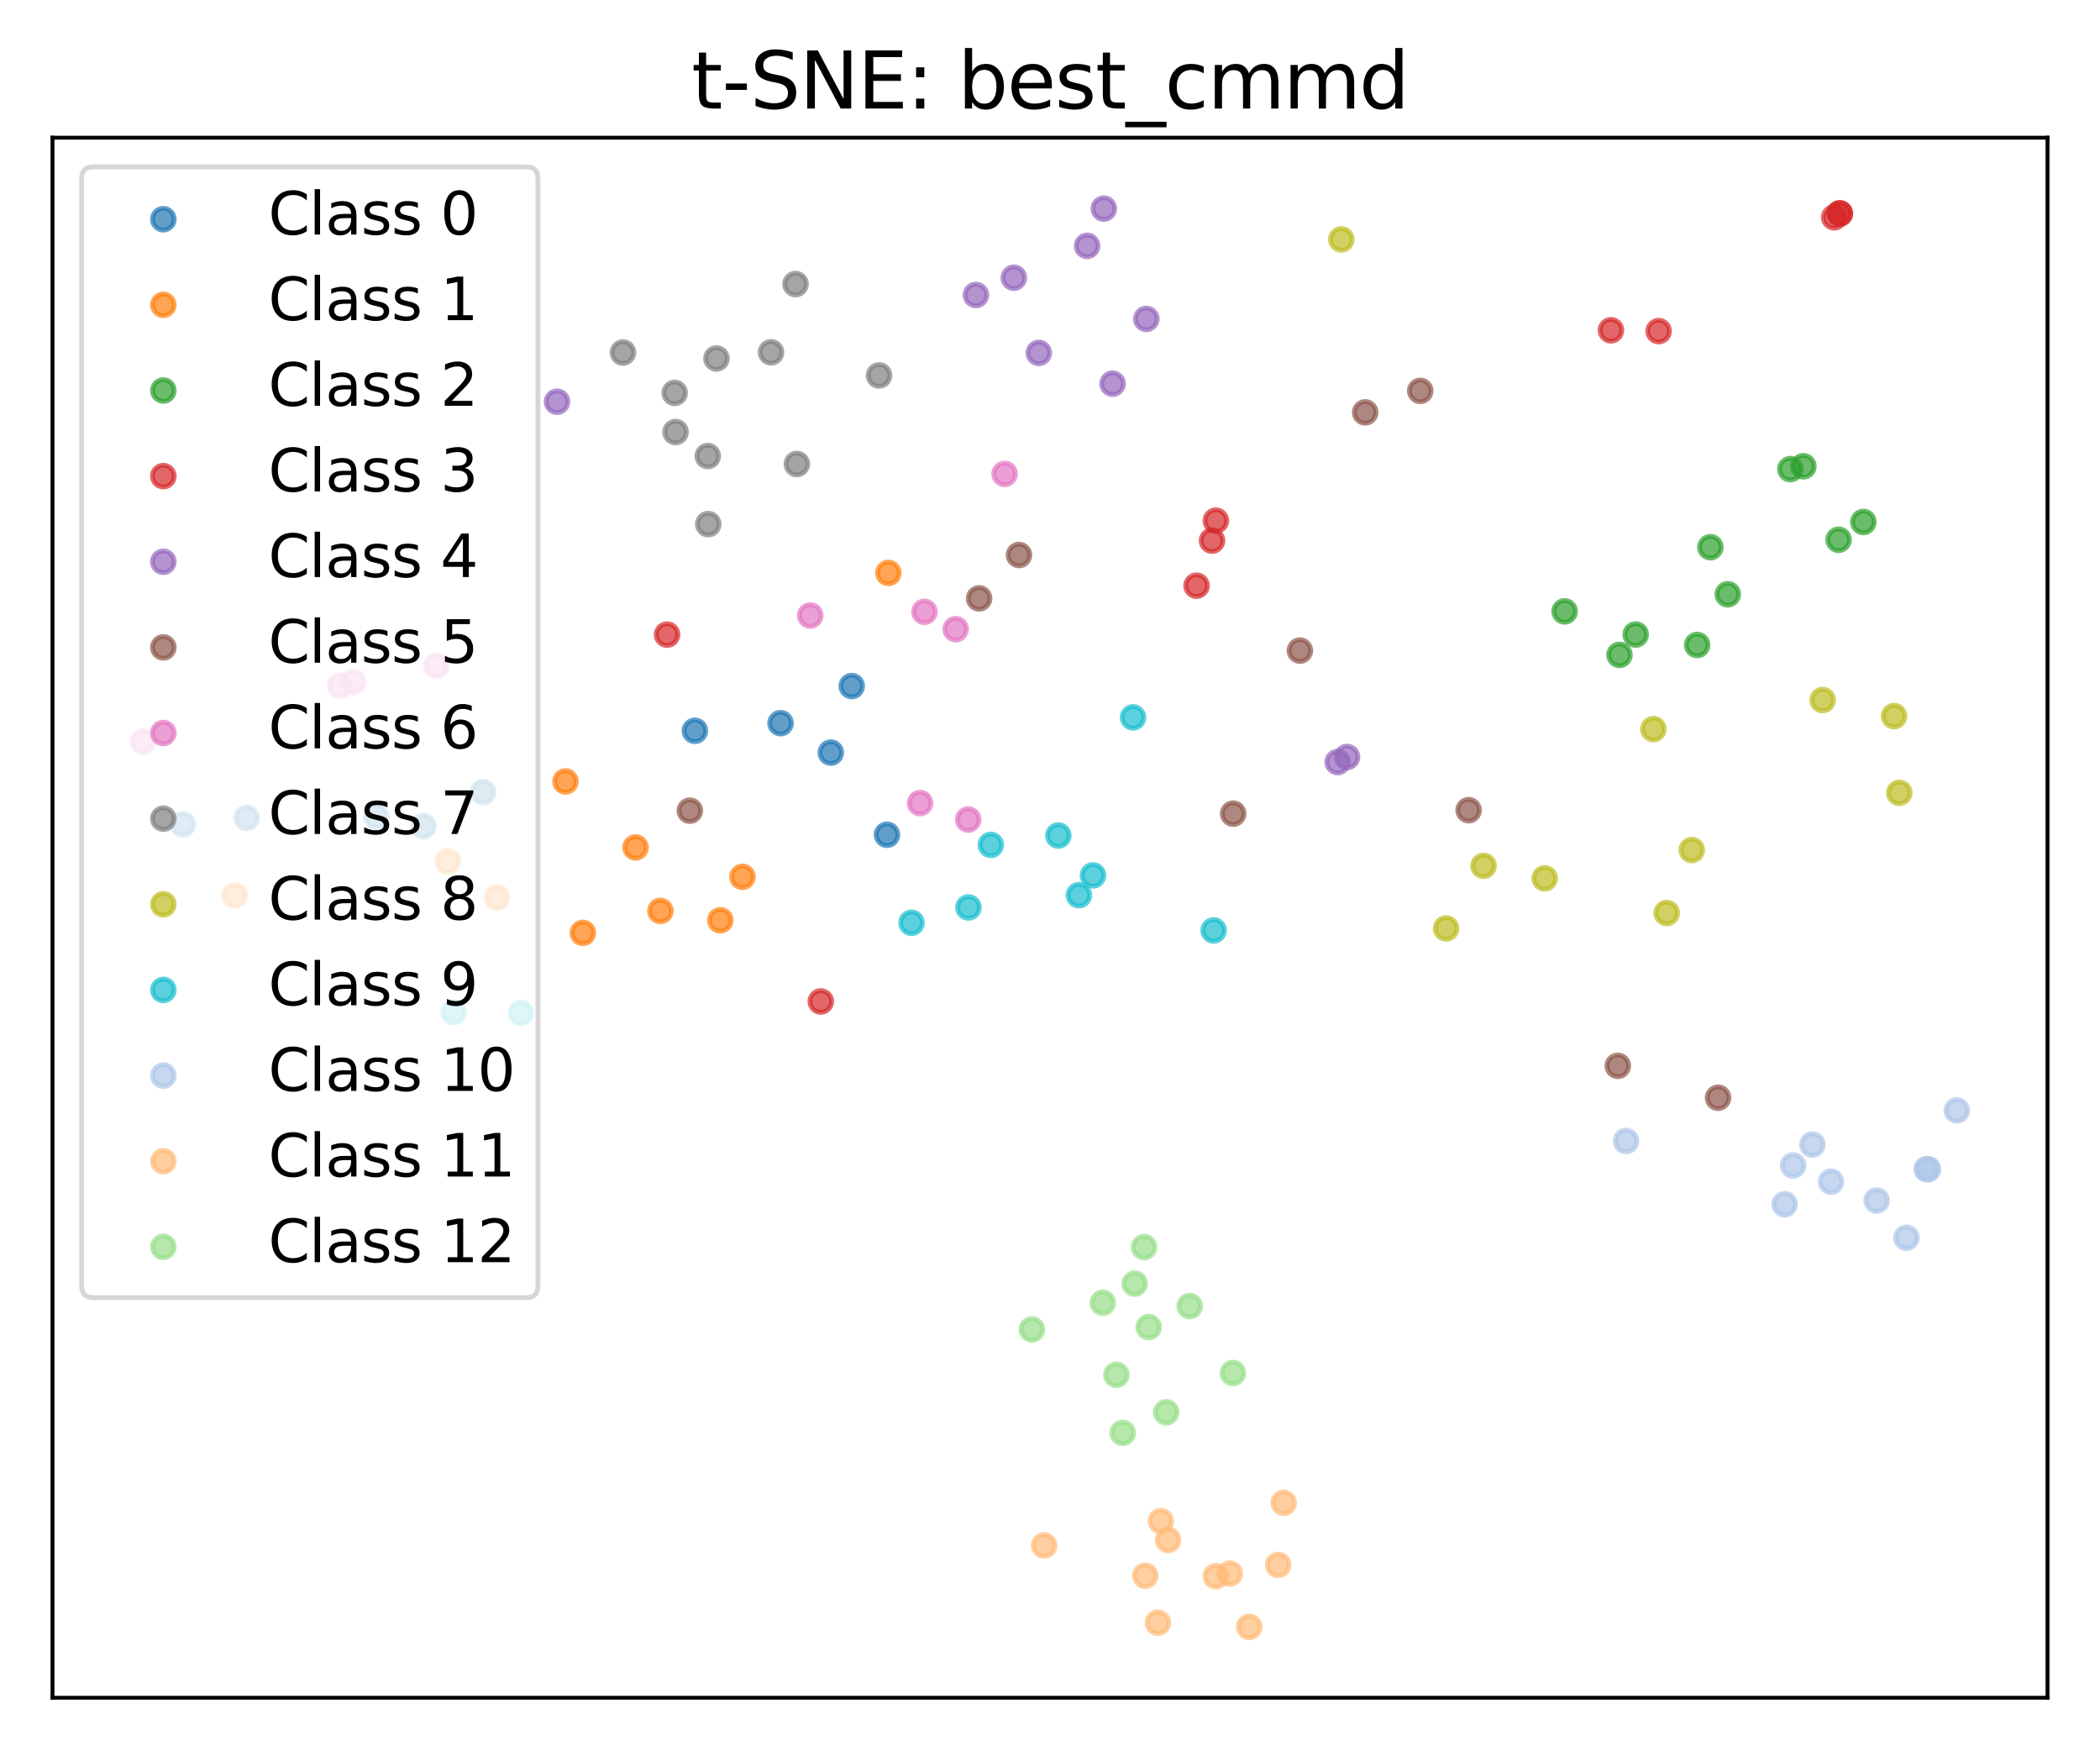 <?xml version="1.0" encoding="utf-8" standalone="no"?>
<!DOCTYPE svg PUBLIC "-//W3C//DTD SVG 1.1//EN"
  "http://www.w3.org/Graphics/SVG/1.1/DTD/svg11.dtd">
<svg xmlns:xlink="http://www.w3.org/1999/xlink" width="432pt" height="360pt" viewBox="0 0 432 360" xmlns="http://www.w3.org/2000/svg" version="1.1">
 <defs>
  <style type="text/css">*{stroke-linejoin: round; stroke-linecap: butt}</style>
 </defs>
 <g id="figure_1">
  <g id="patch_1">
   <path d="M 0 360 
L 432 360 
L 432 0 
L 0 0 
z
" style="fill: #ffffff"/>
  </g>
  <g id="axes_1">
   <g id="patch_2">
    <path d="M 10.8 349.2 
L 421.2 349.2 
L 421.2 28.32 
L 10.8 28.32 
z
" style="fill: #ffffff"/>
   </g>
   <g id="PathCollection_1">
    <defs>
     <path id="mec5a0edbc5" d="M 0 2.236 
C 0.593 2.236 1.162 2 1.581 1.581 
C 2 1.162 2.236 0.593 2.236 0 
C 2.236 -0.593 2 -1.162 1.581 -1.581 
C 1.162 -2 0.593 -2.236 0 -2.236 
C -0.593 -2.236 -1.162 -2 -1.581 -1.581 
C -2 -1.162 -2.236 -0.593 -2.236 0 
C -2.236 0.593 -2 1.162 -1.581 1.581 
C -1.162 2 -0.593 2.236 0 2.236 
z
" style="stroke: #1f77b4; stroke-opacity: 0.7"/>
    </defs>
    <g clip-path="url(#p76928fdc5e)">
     <use xlink:href="#mec5a0edbc5" x="37.625" y="169.538" style="fill: #1f77b4; fill-opacity: 0.7; stroke: #1f77b4; stroke-opacity: 0.7"/>
     <use xlink:href="#mec5a0edbc5" x="77.393" y="167.944" style="fill: #1f77b4; fill-opacity: 0.7; stroke: #1f77b4; stroke-opacity: 0.7"/>
     <use xlink:href="#mec5a0edbc5" x="99.371" y="162.931" style="fill: #1f77b4; fill-opacity: 0.7; stroke: #1f77b4; stroke-opacity: 0.7"/>
     <use xlink:href="#mec5a0edbc5" x="175.213" y="141.113" style="fill: #1f77b4; fill-opacity: 0.7; stroke: #1f77b4; stroke-opacity: 0.7"/>
     <use xlink:href="#mec5a0edbc5" x="87.092" y="169.917" style="fill: #1f77b4; fill-opacity: 0.7; stroke: #1f77b4; stroke-opacity: 0.7"/>
     <use xlink:href="#mec5a0edbc5" x="50.746" y="168.225" style="fill: #1f77b4; fill-opacity: 0.7; stroke: #1f77b4; stroke-opacity: 0.7"/>
     <use xlink:href="#mec5a0edbc5" x="142.947" y="150.31" style="fill: #1f77b4; fill-opacity: 0.7; stroke: #1f77b4; stroke-opacity: 0.7"/>
     <use xlink:href="#mec5a0edbc5" x="182.466" y="171.692" style="fill: #1f77b4; fill-opacity: 0.7; stroke: #1f77b4; stroke-opacity: 0.7"/>
     <use xlink:href="#mec5a0edbc5" x="170.903" y="154.797" style="fill: #1f77b4; fill-opacity: 0.7; stroke: #1f77b4; stroke-opacity: 0.7"/>
     <use xlink:href="#mec5a0edbc5" x="160.571" y="148.742" style="fill: #1f77b4; fill-opacity: 0.7; stroke: #1f77b4; stroke-opacity: 0.7"/>
    </g>
   </g>
   <g id="PathCollection_2">
    <defs>
     <path id="m84eee27501" d="M 0 2.236 
C 0.593 2.236 1.162 2 1.581 1.581 
C 2 1.162 2.236 0.593 2.236 0 
C 2.236 -0.593 2 -1.162 1.581 -1.581 
C 1.162 -2 0.593 -2.236 0 -2.236 
C -0.593 -2.236 -1.162 -2 -1.581 -1.581 
C -2 -1.162 -2.236 -0.593 -2.236 0 
C -2.236 0.593 -2 1.162 -1.581 1.581 
C -1.162 2 -0.593 2.236 0 2.236 
z
" style="stroke: #ff7f0e; stroke-opacity: 0.7"/>
    </defs>
    <g clip-path="url(#p76928fdc5e)">
     <use xlink:href="#m84eee27501" x="119.901" y="191.874" style="fill: #ff7f0e; fill-opacity: 0.7; stroke: #ff7f0e; stroke-opacity: 0.7"/>
     <use xlink:href="#m84eee27501" x="102.25" y="184.597" style="fill: #ff7f0e; fill-opacity: 0.7; stroke: #ff7f0e; stroke-opacity: 0.7"/>
     <use xlink:href="#m84eee27501" x="182.755" y="117.84" style="fill: #ff7f0e; fill-opacity: 0.7; stroke: #ff7f0e; stroke-opacity: 0.7"/>
     <use xlink:href="#m84eee27501" x="116.326" y="160.729" style="fill: #ff7f0e; fill-opacity: 0.7; stroke: #ff7f0e; stroke-opacity: 0.7"/>
     <use xlink:href="#m84eee27501" x="48.283" y="184.179" style="fill: #ff7f0e; fill-opacity: 0.7; stroke: #ff7f0e; stroke-opacity: 0.7"/>
     <use xlink:href="#m84eee27501" x="92.113" y="177.15" style="fill: #ff7f0e; fill-opacity: 0.7; stroke: #ff7f0e; stroke-opacity: 0.7"/>
     <use xlink:href="#m84eee27501" x="130.743" y="174.303" style="fill: #ff7f0e; fill-opacity: 0.7; stroke: #ff7f0e; stroke-opacity: 0.7"/>
     <use xlink:href="#m84eee27501" x="148.18" y="189.284" style="fill: #ff7f0e; fill-opacity: 0.7; stroke: #ff7f0e; stroke-opacity: 0.7"/>
     <use xlink:href="#m84eee27501" x="135.856" y="187.357" style="fill: #ff7f0e; fill-opacity: 0.7; stroke: #ff7f0e; stroke-opacity: 0.7"/>
     <use xlink:href="#m84eee27501" x="152.735" y="180.347" style="fill: #ff7f0e; fill-opacity: 0.7; stroke: #ff7f0e; stroke-opacity: 0.7"/>
    </g>
   </g>
   <g id="PathCollection_3">
    <defs>
     <path id="mcce6121c15" d="M 0 2.236 
C 0.593 2.236 1.162 2 1.581 1.581 
C 2 1.162 2.236 0.593 2.236 0 
C 2.236 -0.593 2 -1.162 1.581 -1.581 
C 1.162 -2 0.593 -2.236 0 -2.236 
C -0.593 -2.236 -1.162 -2 -1.581 -1.581 
C -2 -1.162 -2.236 -0.593 -2.236 0 
C -2.236 0.593 -2 1.162 -1.581 1.581 
C -1.162 2 -0.593 2.236 0 2.236 
z
" style="stroke: #2ca02c; stroke-opacity: 0.7"/>
    </defs>
    <g clip-path="url(#p76928fdc5e)">
     <use xlink:href="#mcce6121c15" x="368.301" y="96.494" style="fill: #2ca02c; fill-opacity: 0.7; stroke: #2ca02c; stroke-opacity: 0.7"/>
     <use xlink:href="#mcce6121c15" x="336.485" y="130.509" style="fill: #2ca02c; fill-opacity: 0.7; stroke: #2ca02c; stroke-opacity: 0.7"/>
     <use xlink:href="#mcce6121c15" x="333.147" y="134.697" style="fill: #2ca02c; fill-opacity: 0.7; stroke: #2ca02c; stroke-opacity: 0.7"/>
     <use xlink:href="#mcce6121c15" x="383.318" y="107.358" style="fill: #2ca02c; fill-opacity: 0.7; stroke: #2ca02c; stroke-opacity: 0.7"/>
     <use xlink:href="#mcce6121c15" x="355.428" y="122.231" style="fill: #2ca02c; fill-opacity: 0.7; stroke: #2ca02c; stroke-opacity: 0.7"/>
     <use xlink:href="#mcce6121c15" x="321.871" y="125.748" style="fill: #2ca02c; fill-opacity: 0.7; stroke: #2ca02c; stroke-opacity: 0.7"/>
     <use xlink:href="#mcce6121c15" x="378.225" y="111.019" style="fill: #2ca02c; fill-opacity: 0.7; stroke: #2ca02c; stroke-opacity: 0.7"/>
     <use xlink:href="#mcce6121c15" x="370.982" y="95.904" style="fill: #2ca02c; fill-opacity: 0.7; stroke: #2ca02c; stroke-opacity: 0.7"/>
     <use xlink:href="#mcce6121c15" x="349.128" y="132.663" style="fill: #2ca02c; fill-opacity: 0.7; stroke: #2ca02c; stroke-opacity: 0.7"/>
     <use xlink:href="#mcce6121c15" x="351.849" y="112.552" style="fill: #2ca02c; fill-opacity: 0.7; stroke: #2ca02c; stroke-opacity: 0.7"/>
    </g>
   </g>
   <g id="PathCollection_4">
    <defs>
     <path id="mc6addd0dd1" d="M 0 2.236 
C 0.593 2.236 1.162 2 1.581 1.581 
C 2 1.162 2.236 0.593 2.236 0 
C 2.236 -0.593 2 -1.162 1.581 -1.581 
C 1.162 -2 0.593 -2.236 0 -2.236 
C -0.593 -2.236 -1.162 -2 -1.581 -1.581 
C -2 -1.162 -2.236 -0.593 -2.236 0 
C -2.236 0.593 -2 1.162 -1.581 1.581 
C -1.162 2 -0.593 2.236 0 2.236 
z
" style="stroke: #d62728; stroke-opacity: 0.7"/>
    </defs>
    <g clip-path="url(#p76928fdc5e)">
     <use xlink:href="#mc6addd0dd1" x="378.51" y="43.94" style="fill: #d62728; fill-opacity: 0.7; stroke: #d62728; stroke-opacity: 0.7"/>
     <use xlink:href="#mc6addd0dd1" x="378.444" y="43.841" style="fill: #d62728; fill-opacity: 0.7; stroke: #d62728; stroke-opacity: 0.7"/>
     <use xlink:href="#mc6addd0dd1" x="341.203" y="68.103" style="fill: #d62728; fill-opacity: 0.7; stroke: #d62728; stroke-opacity: 0.7"/>
     <use xlink:href="#mc6addd0dd1" x="168.843" y="205.984" style="fill: #d62728; fill-opacity: 0.7; stroke: #d62728; stroke-opacity: 0.7"/>
     <use xlink:href="#mc6addd0dd1" x="331.396" y="67.935" style="fill: #d62728; fill-opacity: 0.7; stroke: #d62728; stroke-opacity: 0.7"/>
     <use xlink:href="#mc6addd0dd1" x="377.32" y="44.703" style="fill: #d62728; fill-opacity: 0.7; stroke: #d62728; stroke-opacity: 0.7"/>
     <use xlink:href="#mc6addd0dd1" x="137.226" y="130.531" style="fill: #d62728; fill-opacity: 0.7; stroke: #d62728; stroke-opacity: 0.7"/>
     <use xlink:href="#mc6addd0dd1" x="246.148" y="120.463" style="fill: #d62728; fill-opacity: 0.7; stroke: #d62728; stroke-opacity: 0.7"/>
     <use xlink:href="#mc6addd0dd1" x="249.333" y="111.198" style="fill: #d62728; fill-opacity: 0.7; stroke: #d62728; stroke-opacity: 0.7"/>
     <use xlink:href="#mc6addd0dd1" x="250.12" y="107.09" style="fill: #d62728; fill-opacity: 0.7; stroke: #d62728; stroke-opacity: 0.7"/>
    </g>
   </g>
   <g id="PathCollection_5">
    <defs>
     <path id="me2604d912e" d="M 0 2.236 
C 0.593 2.236 1.162 2 1.581 1.581 
C 2 1.162 2.236 0.593 2.236 0 
C 2.236 -0.593 2 -1.162 1.581 -1.581 
C 1.162 -2 0.593 -2.236 0 -2.236 
C -0.593 -2.236 -1.162 -2 -1.581 -1.581 
C -2 -1.162 -2.236 -0.593 -2.236 0 
C -2.236 0.593 -2 1.162 -1.581 1.581 
C -1.162 2 -0.593 2.236 0 2.236 
z
" style="stroke: #9467bd; stroke-opacity: 0.7"/>
    </defs>
    <g clip-path="url(#p76928fdc5e)">
     <use xlink:href="#me2604d912e" x="227.074" y="42.905" style="fill: #9467bd; fill-opacity: 0.7; stroke: #9467bd; stroke-opacity: 0.7"/>
     <use xlink:href="#me2604d912e" x="235.813" y="65.586" style="fill: #9467bd; fill-opacity: 0.7; stroke: #9467bd; stroke-opacity: 0.7"/>
     <use xlink:href="#me2604d912e" x="200.76" y="60.672" style="fill: #9467bd; fill-opacity: 0.7; stroke: #9467bd; stroke-opacity: 0.7"/>
     <use xlink:href="#me2604d912e" x="114.587" y="82.628" style="fill: #9467bd; fill-opacity: 0.7; stroke: #9467bd; stroke-opacity: 0.7"/>
     <use xlink:href="#me2604d912e" x="223.631" y="50.573" style="fill: #9467bd; fill-opacity: 0.7; stroke: #9467bd; stroke-opacity: 0.7"/>
     <use xlink:href="#me2604d912e" x="208.564" y="57.125" style="fill: #9467bd; fill-opacity: 0.7; stroke: #9467bd; stroke-opacity: 0.7"/>
     <use xlink:href="#me2604d912e" x="277.103" y="155.701" style="fill: #9467bd; fill-opacity: 0.7; stroke: #9467bd; stroke-opacity: 0.7"/>
     <use xlink:href="#me2604d912e" x="275.182" y="156.746" style="fill: #9467bd; fill-opacity: 0.7; stroke: #9467bd; stroke-opacity: 0.7"/>
     <use xlink:href="#me2604d912e" x="228.876" y="78.913" style="fill: #9467bd; fill-opacity: 0.7; stroke: #9467bd; stroke-opacity: 0.7"/>
     <use xlink:href="#me2604d912e" x="213.699" y="72.588" style="fill: #9467bd; fill-opacity: 0.7; stroke: #9467bd; stroke-opacity: 0.7"/>
    </g>
   </g>
   <g id="PathCollection_6">
    <defs>
     <path id="m9ddc764e18" d="M 0 2.236 
C 0.593 2.236 1.162 2 1.581 1.581 
C 2 1.162 2.236 0.593 2.236 0 
C 2.236 -0.593 2 -1.162 1.581 -1.581 
C 1.162 -2 0.593 -2.236 0 -2.236 
C -0.593 -2.236 -1.162 -2 -1.581 -1.581 
C -2 -1.162 -2.236 -0.593 -2.236 0 
C -2.236 0.593 -2 1.162 -1.581 1.581 
C -1.162 2 -0.593 2.236 0 2.236 
z
" style="stroke: #8c564b; stroke-opacity: 0.7"/>
    </defs>
    <g clip-path="url(#p76928fdc5e)">
     <use xlink:href="#m9ddc764e18" x="141.908" y="166.743" style="fill: #8c564b; fill-opacity: 0.7; stroke: #8c564b; stroke-opacity: 0.7"/>
     <use xlink:href="#m9ddc764e18" x="292.163" y="80.396" style="fill: #8c564b; fill-opacity: 0.7; stroke: #8c564b; stroke-opacity: 0.7"/>
     <use xlink:href="#m9ddc764e18" x="280.842" y="84.819" style="fill: #8c564b; fill-opacity: 0.7; stroke: #8c564b; stroke-opacity: 0.7"/>
     <use xlink:href="#m9ddc764e18" x="201.417" y="123.079" style="fill: #8c564b; fill-opacity: 0.7; stroke: #8c564b; stroke-opacity: 0.7"/>
     <use xlink:href="#m9ddc764e18" x="302.115" y="166.642" style="fill: #8c564b; fill-opacity: 0.7; stroke: #8c564b; stroke-opacity: 0.7"/>
     <use xlink:href="#m9ddc764e18" x="209.616" y="114.153" style="fill: #8c564b; fill-opacity: 0.7; stroke: #8c564b; stroke-opacity: 0.7"/>
     <use xlink:href="#m9ddc764e18" x="332.802" y="219.226" style="fill: #8c564b; fill-opacity: 0.7; stroke: #8c564b; stroke-opacity: 0.7"/>
     <use xlink:href="#m9ddc764e18" x="353.429" y="225.785" style="fill: #8c564b; fill-opacity: 0.7; stroke: #8c564b; stroke-opacity: 0.7"/>
     <use xlink:href="#m9ddc764e18" x="253.682" y="167.355" style="fill: #8c564b; fill-opacity: 0.7; stroke: #8c564b; stroke-opacity: 0.7"/>
     <use xlink:href="#m9ddc764e18" x="267.411" y="133.818" style="fill: #8c564b; fill-opacity: 0.7; stroke: #8c564b; stroke-opacity: 0.7"/>
    </g>
   </g>
   <g id="PathCollection_7">
    <defs>
     <path id="m8871208d31" d="M 0 2.236 
C 0.593 2.236 1.162 2 1.581 1.581 
C 2 1.162 2.236 0.593 2.236 0 
C 2.236 -0.593 2 -1.162 1.581 -1.581 
C 1.162 -2 0.593 -2.236 0 -2.236 
C -0.593 -2.236 -1.162 -2 -1.581 -1.581 
C -2 -1.162 -2.236 -0.593 -2.236 0 
C -2.236 0.593 -2 1.162 -1.581 1.581 
C -1.162 2 -0.593 2.236 0 2.236 
z
" style="stroke: #e377c2; stroke-opacity: 0.7"/>
    </defs>
    <g clip-path="url(#p76928fdc5e)">
     <use xlink:href="#m8871208d31" x="69.931" y="141.055" style="fill: #e377c2; fill-opacity: 0.7; stroke: #e377c2; stroke-opacity: 0.7"/>
     <use xlink:href="#m8871208d31" x="29.455" y="152.538" style="fill: #e377c2; fill-opacity: 0.7; stroke: #e377c2; stroke-opacity: 0.7"/>
     <use xlink:href="#m8871208d31" x="89.737" y="136.944" style="fill: #e377c2; fill-opacity: 0.7; stroke: #e377c2; stroke-opacity: 0.7"/>
     <use xlink:href="#m8871208d31" x="190.174" y="125.839" style="fill: #e377c2; fill-opacity: 0.7; stroke: #e377c2; stroke-opacity: 0.7"/>
     <use xlink:href="#m8871208d31" x="166.676" y="126.603" style="fill: #e377c2; fill-opacity: 0.7; stroke: #e377c2; stroke-opacity: 0.7"/>
     <use xlink:href="#m8871208d31" x="72.715" y="140.278" style="fill: #e377c2; fill-opacity: 0.7; stroke: #e377c2; stroke-opacity: 0.7"/>
     <use xlink:href="#m8871208d31" x="196.591" y="129.418" style="fill: #e377c2; fill-opacity: 0.7; stroke: #e377c2; stroke-opacity: 0.7"/>
     <use xlink:href="#m8871208d31" x="206.668" y="97.471" style="fill: #e377c2; fill-opacity: 0.7; stroke: #e377c2; stroke-opacity: 0.7"/>
     <use xlink:href="#m8871208d31" x="189.27" y="165.172" style="fill: #e377c2; fill-opacity: 0.7; stroke: #e377c2; stroke-opacity: 0.7"/>
     <use xlink:href="#m8871208d31" x="199.171" y="168.564" style="fill: #e377c2; fill-opacity: 0.7; stroke: #e377c2; stroke-opacity: 0.7"/>
    </g>
   </g>
   <g id="PathCollection_8">
    <defs>
     <path id="m662750d239" d="M 0 2.236 
C 0.593 2.236 1.162 2 1.581 1.581 
C 2 1.162 2.236 0.593 2.236 0 
C 2.236 -0.593 2 -1.162 1.581 -1.581 
C 1.162 -2 0.593 -2.236 0 -2.236 
C -0.593 -2.236 -1.162 -2 -1.581 -1.581 
C -2 -1.162 -2.236 -0.593 -2.236 0 
C -2.236 0.593 -2 1.162 -1.581 1.581 
C -1.162 2 -0.593 2.236 0 2.236 
z
" style="stroke: #7f7f7f; stroke-opacity: 0.7"/>
    </defs>
    <g clip-path="url(#p76928fdc5e)">
     <use xlink:href="#m662750d239" x="145.696" y="107.804" style="fill: #7f7f7f; fill-opacity: 0.7; stroke: #7f7f7f; stroke-opacity: 0.7"/>
     <use xlink:href="#m662750d239" x="145.598" y="93.804" style="fill: #7f7f7f; fill-opacity: 0.7; stroke: #7f7f7f; stroke-opacity: 0.7"/>
     <use xlink:href="#m662750d239" x="180.836" y="77.223" style="fill: #7f7f7f; fill-opacity: 0.7; stroke: #7f7f7f; stroke-opacity: 0.7"/>
     <use xlink:href="#m662750d239" x="163.925" y="95.437" style="fill: #7f7f7f; fill-opacity: 0.7; stroke: #7f7f7f; stroke-opacity: 0.7"/>
     <use xlink:href="#m662750d239" x="138.975" y="88.861" style="fill: #7f7f7f; fill-opacity: 0.7; stroke: #7f7f7f; stroke-opacity: 0.7"/>
     <use xlink:href="#m662750d239" x="147.387" y="73.734" style="fill: #7f7f7f; fill-opacity: 0.7; stroke: #7f7f7f; stroke-opacity: 0.7"/>
     <use xlink:href="#m662750d239" x="158.607" y="72.466" style="fill: #7f7f7f; fill-opacity: 0.7; stroke: #7f7f7f; stroke-opacity: 0.7"/>
     <use xlink:href="#m662750d239" x="138.788" y="80.809" style="fill: #7f7f7f; fill-opacity: 0.7; stroke: #7f7f7f; stroke-opacity: 0.7"/>
     <use xlink:href="#m662750d239" x="163.652" y="58.428" style="fill: #7f7f7f; fill-opacity: 0.7; stroke: #7f7f7f; stroke-opacity: 0.7"/>
     <use xlink:href="#m662750d239" x="128.15" y="72.507" style="fill: #7f7f7f; fill-opacity: 0.7; stroke: #7f7f7f; stroke-opacity: 0.7"/>
    </g>
   </g>
   <g id="PathCollection_9">
    <defs>
     <path id="m9e178998c9" d="M 0 2.236 
C 0.593 2.236 1.162 2 1.581 1.581 
C 2 1.162 2.236 0.593 2.236 0 
C 2.236 -0.593 2 -1.162 1.581 -1.581 
C 1.162 -2 0.593 -2.236 0 -2.236 
C -0.593 -2.236 -1.162 -2 -1.581 -1.581 
C -2 -1.162 -2.236 -0.593 -2.236 0 
C -2.236 0.593 -2 1.162 -1.581 1.581 
C -1.162 2 -0.593 2.236 0 2.236 
z
" style="stroke: #bcbd22; stroke-opacity: 0.7"/>
    </defs>
    <g clip-path="url(#p76928fdc5e)">
     <use xlink:href="#m9e178998c9" x="374.948" y="143.984" style="fill: #bcbd22; fill-opacity: 0.7; stroke: #bcbd22; stroke-opacity: 0.7"/>
     <use xlink:href="#m9e178998c9" x="389.638" y="147.287" style="fill: #bcbd22; fill-opacity: 0.7; stroke: #bcbd22; stroke-opacity: 0.7"/>
     <use xlink:href="#m9e178998c9" x="275.929" y="49.246" style="fill: #bcbd22; fill-opacity: 0.7; stroke: #bcbd22; stroke-opacity: 0.7"/>
     <use xlink:href="#m9e178998c9" x="305.187" y="178.089" style="fill: #bcbd22; fill-opacity: 0.7; stroke: #bcbd22; stroke-opacity: 0.7"/>
     <use xlink:href="#m9e178998c9" x="348.017" y="174.842" style="fill: #bcbd22; fill-opacity: 0.7; stroke: #bcbd22; stroke-opacity: 0.7"/>
     <use xlink:href="#m9e178998c9" x="340.131" y="149.965" style="fill: #bcbd22; fill-opacity: 0.7; stroke: #bcbd22; stroke-opacity: 0.7"/>
     <use xlink:href="#m9e178998c9" x="317.771" y="180.661" style="fill: #bcbd22; fill-opacity: 0.7; stroke: #bcbd22; stroke-opacity: 0.7"/>
     <use xlink:href="#m9e178998c9" x="390.713" y="163.067" style="fill: #bcbd22; fill-opacity: 0.7; stroke: #bcbd22; stroke-opacity: 0.7"/>
     <use xlink:href="#m9e178998c9" x="342.853" y="187.786" style="fill: #bcbd22; fill-opacity: 0.7; stroke: #bcbd22; stroke-opacity: 0.7"/>
     <use xlink:href="#m9e178998c9" x="297.479" y="190.965" style="fill: #bcbd22; fill-opacity: 0.7; stroke: #bcbd22; stroke-opacity: 0.7"/>
    </g>
   </g>
   <g id="PathCollection_10">
    <defs>
     <path id="m1c1aff1b70" d="M 0 2.236 
C 0.593 2.236 1.162 2 1.581 1.581 
C 2 1.162 2.236 0.593 2.236 0 
C 2.236 -0.593 2 -1.162 1.581 -1.581 
C 1.162 -2 0.593 -2.236 0 -2.236 
C -0.593 -2.236 -1.162 -2 -1.581 -1.581 
C -2 -1.162 -2.236 -0.593 -2.236 0 
C -2.236 0.593 -2 1.162 -1.581 1.581 
C -1.162 2 -0.593 2.236 0 2.236 
z
" style="stroke: #17becf; stroke-opacity: 0.7"/>
    </defs>
    <g clip-path="url(#p76928fdc5e)">
     <use xlink:href="#m1c1aff1b70" x="93.336" y="208.162" style="fill: #17becf; fill-opacity: 0.7; stroke: #17becf; stroke-opacity: 0.7"/>
     <use xlink:href="#m1c1aff1b70" x="217.716" y="171.843" style="fill: #17becf; fill-opacity: 0.7; stroke: #17becf; stroke-opacity: 0.7"/>
     <use xlink:href="#m1c1aff1b70" x="249.664" y="191.367" style="fill: #17becf; fill-opacity: 0.7; stroke: #17becf; stroke-opacity: 0.7"/>
     <use xlink:href="#m1c1aff1b70" x="187.515" y="189.803" style="fill: #17becf; fill-opacity: 0.7; stroke: #17becf; stroke-opacity: 0.7"/>
     <use xlink:href="#m1c1aff1b70" x="224.844" y="180.054" style="fill: #17becf; fill-opacity: 0.7; stroke: #17becf; stroke-opacity: 0.7"/>
     <use xlink:href="#m1c1aff1b70" x="107.175" y="208.343" style="fill: #17becf; fill-opacity: 0.7; stroke: #17becf; stroke-opacity: 0.7"/>
     <use xlink:href="#m1c1aff1b70" x="221.946" y="184.12" style="fill: #17becf; fill-opacity: 0.7; stroke: #17becf; stroke-opacity: 0.7"/>
     <use xlink:href="#m1c1aff1b70" x="233.086" y="147.552" style="fill: #17becf; fill-opacity: 0.7; stroke: #17becf; stroke-opacity: 0.7"/>
     <use xlink:href="#m1c1aff1b70" x="203.827" y="173.779" style="fill: #17becf; fill-opacity: 0.7; stroke: #17becf; stroke-opacity: 0.7"/>
     <use xlink:href="#m1c1aff1b70" x="199.225" y="186.645" style="fill: #17becf; fill-opacity: 0.7; stroke: #17becf; stroke-opacity: 0.7"/>
    </g>
   </g>
   <g id="PathCollection_11">
    <defs>
     <path id="md4799a28a4" d="M 0 2.236 
C 0.593 2.236 1.162 2 1.581 1.581 
C 2 1.162 2.236 0.593 2.236 0 
C 2.236 -0.593 2 -1.162 1.581 -1.581 
C 1.162 -2 0.593 -2.236 0 -2.236 
C -0.593 -2.236 -1.162 -2 -1.581 -1.581 
C -2 -1.162 -2.236 -0.593 -2.236 0 
C -2.236 0.593 -2 1.162 -1.581 1.581 
C -1.162 2 -0.593 2.236 0 2.236 
z
" style="stroke: #aec7e8; stroke-opacity: 0.7"/>
    </defs>
    <g clip-path="url(#p76928fdc5e)">
     <use xlink:href="#md4799a28a4" x="334.494" y="234.687" style="fill: #aec7e8; fill-opacity: 0.7; stroke: #aec7e8; stroke-opacity: 0.7"/>
     <use xlink:href="#md4799a28a4" x="396.637" y="240.474" style="fill: #aec7e8; fill-opacity: 0.7; stroke: #aec7e8; stroke-opacity: 0.7"/>
     <use xlink:href="#md4799a28a4" x="386.053" y="246.933" style="fill: #aec7e8; fill-opacity: 0.7; stroke: #aec7e8; stroke-opacity: 0.7"/>
     <use xlink:href="#md4799a28a4" x="368.876" y="239.708" style="fill: #aec7e8; fill-opacity: 0.7; stroke: #aec7e8; stroke-opacity: 0.7"/>
     <use xlink:href="#md4799a28a4" x="392.175" y="254.575" style="fill: #aec7e8; fill-opacity: 0.7; stroke: #aec7e8; stroke-opacity: 0.7"/>
     <use xlink:href="#md4799a28a4" x="402.545" y="228.396" style="fill: #aec7e8; fill-opacity: 0.7; stroke: #aec7e8; stroke-opacity: 0.7"/>
     <use xlink:href="#md4799a28a4" x="372.842" y="235.409" style="fill: #aec7e8; fill-opacity: 0.7; stroke: #aec7e8; stroke-opacity: 0.7"/>
     <use xlink:href="#md4799a28a4" x="376.661" y="243.057" style="fill: #aec7e8; fill-opacity: 0.7; stroke: #aec7e8; stroke-opacity: 0.7"/>
     <use xlink:href="#md4799a28a4" x="367.122" y="247.699" style="fill: #aec7e8; fill-opacity: 0.7; stroke: #aec7e8; stroke-opacity: 0.7"/>
     <use xlink:href="#md4799a28a4" x="396.326" y="240.474" style="fill: #aec7e8; fill-opacity: 0.7; stroke: #aec7e8; stroke-opacity: 0.7"/>
    </g>
   </g>
   <g id="PathCollection_12">
    <defs>
     <path id="mef0e6d298f" d="M 0 2.236 
C 0.593 2.236 1.162 2 1.581 1.581 
C 2 1.162 2.236 0.593 2.236 0 
C 2.236 -0.593 2 -1.162 1.581 -1.581 
C 1.162 -2 0.593 -2.236 0 -2.236 
C -0.593 -2.236 -1.162 -2 -1.581 -1.581 
C -2 -1.162 -2.236 -0.593 -2.236 0 
C -2.236 0.593 -2 1.162 -1.581 1.581 
C -1.162 2 -0.593 2.236 0 2.236 
z
" style="stroke: #ffbb78; stroke-opacity: 0.7"/>
    </defs>
    <g clip-path="url(#p76928fdc5e)">
     <use xlink:href="#mef0e6d298f" x="262.939" y="321.879" style="fill: #ffbb78; fill-opacity: 0.7; stroke: #ffbb78; stroke-opacity: 0.7"/>
     <use xlink:href="#mef0e6d298f" x="256.988" y="334.615" style="fill: #ffbb78; fill-opacity: 0.7; stroke: #ffbb78; stroke-opacity: 0.7"/>
     <use xlink:href="#mef0e6d298f" x="214.789" y="317.879" style="fill: #ffbb78; fill-opacity: 0.7; stroke: #ffbb78; stroke-opacity: 0.7"/>
     <use xlink:href="#mef0e6d298f" x="238.797" y="312.85" style="fill: #ffbb78; fill-opacity: 0.7; stroke: #ffbb78; stroke-opacity: 0.7"/>
     <use xlink:href="#mef0e6d298f" x="235.583" y="324.097" style="fill: #ffbb78; fill-opacity: 0.7; stroke: #ffbb78; stroke-opacity: 0.7"/>
     <use xlink:href="#mef0e6d298f" x="238.198" y="333.756" style="fill: #ffbb78; fill-opacity: 0.7; stroke: #ffbb78; stroke-opacity: 0.7"/>
     <use xlink:href="#mef0e6d298f" x="250.111" y="324.207" style="fill: #ffbb78; fill-opacity: 0.7; stroke: #ffbb78; stroke-opacity: 0.7"/>
     <use xlink:href="#mef0e6d298f" x="240.292" y="316.734" style="fill: #ffbb78; fill-opacity: 0.7; stroke: #ffbb78; stroke-opacity: 0.7"/>
     <use xlink:href="#mef0e6d298f" x="264.074" y="309.107" style="fill: #ffbb78; fill-opacity: 0.7; stroke: #ffbb78; stroke-opacity: 0.7"/>
     <use xlink:href="#mef0e6d298f" x="252.999" y="323.659" style="fill: #ffbb78; fill-opacity: 0.7; stroke: #ffbb78; stroke-opacity: 0.7"/>
    </g>
   </g>
   <g id="PathCollection_13">
    <defs>
     <path id="m670005c3c2" d="M 0 2.236 
C 0.593 2.236 1.162 2 1.581 1.581 
C 2 1.162 2.236 0.593 2.236 0 
C 2.236 -0.593 2 -1.162 1.581 -1.581 
C 1.162 -2 0.593 -2.236 0 -2.236 
C -0.593 -2.236 -1.162 -2 -1.581 -1.581 
C -2 -1.162 -2.236 -0.593 -2.236 0 
C -2.236 0.593 -2 1.162 -1.581 1.581 
C -1.162 2 -0.593 2.236 0 2.236 
z
" style="stroke: #98df8a; stroke-opacity: 0.7"/>
    </defs>
    <g clip-path="url(#p76928fdc5e)">
     <use xlink:href="#m670005c3c2" x="235.354" y="256.508" style="fill: #98df8a; fill-opacity: 0.7; stroke: #98df8a; stroke-opacity: 0.7"/>
     <use xlink:href="#m670005c3c2" x="236.308" y="272.96" style="fill: #98df8a; fill-opacity: 0.7; stroke: #98df8a; stroke-opacity: 0.7"/>
     <use xlink:href="#m670005c3c2" x="233.426" y="264.023" style="fill: #98df8a; fill-opacity: 0.7; stroke: #98df8a; stroke-opacity: 0.7"/>
     <use xlink:href="#m670005c3c2" x="226.851" y="267.949" style="fill: #98df8a; fill-opacity: 0.7; stroke: #98df8a; stroke-opacity: 0.7"/>
     <use xlink:href="#m670005c3c2" x="229.657" y="282.774" style="fill: #98df8a; fill-opacity: 0.7; stroke: #98df8a; stroke-opacity: 0.7"/>
     <use xlink:href="#m670005c3c2" x="244.734" y="268.633" style="fill: #98df8a; fill-opacity: 0.7; stroke: #98df8a; stroke-opacity: 0.7"/>
     <use xlink:href="#m670005c3c2" x="212.273" y="273.448" style="fill: #98df8a; fill-opacity: 0.7; stroke: #98df8a; stroke-opacity: 0.7"/>
     <use xlink:href="#m670005c3c2" x="230.964" y="294.71" style="fill: #98df8a; fill-opacity: 0.7; stroke: #98df8a; stroke-opacity: 0.7"/>
     <use xlink:href="#m670005c3c2" x="239.894" y="290.485" style="fill: #98df8a; fill-opacity: 0.7; stroke: #98df8a; stroke-opacity: 0.7"/>
     <use xlink:href="#m670005c3c2" x="253.626" y="282.408" style="fill: #98df8a; fill-opacity: 0.7; stroke: #98df8a; stroke-opacity: 0.7"/>
    </g>
   </g>
   <g id="matplotlib.axis_1"/>
   <g id="matplotlib.axis_2"/>
   <g id="patch_3">
    <path d="M 10.8 349.2 
L 10.8 28.32 
" style="fill: none; stroke: #000000; stroke-width: 0.8; stroke-linejoin: miter; stroke-linecap: square"/>
   </g>
   <g id="patch_4">
    <path d="M 421.2 349.2 
L 421.2 28.32 
" style="fill: none; stroke: #000000; stroke-width: 0.8; stroke-linejoin: miter; stroke-linecap: square"/>
   </g>
   <g id="patch_5">
    <path d="M 10.8 349.2 
L 421.2 349.2 
" style="fill: none; stroke: #000000; stroke-width: 0.8; stroke-linejoin: miter; stroke-linecap: square"/>
   </g>
   <g id="patch_6">
    <path d="M 10.8 28.32 
L 421.2 28.32 
" style="fill: none; stroke: #000000; stroke-width: 0.8; stroke-linejoin: miter; stroke-linecap: square"/>
   </g>
   <g id="text_1">
    <!-- t-SNE: best_cmmd -->
    <g transform="translate(142.254 22.32) scale(0.16 -0.16)">
     <defs>
      <path id="DejaVuSans-74" d="M 1172 4494 
L 1172 3500 
L 2356 3500 
L 2356 3053 
L 1172 3053 
L 1172 1153 
Q 1172 725 1289 603 
Q 1406 481 1766 481 
L 2356 481 
L 2356 0 
L 1766 0 
Q 1100 0 847 248 
Q 594 497 594 1153 
L 594 3053 
L 172 3053 
L 172 3500 
L 594 3500 
L 594 4494 
L 1172 4494 
z
" transform="scale(0.016)"/>
      <path id="DejaVuSans-2d" d="M 313 2009 
L 1997 2009 
L 1997 1497 
L 313 1497 
L 313 2009 
z
" transform="scale(0.016)"/>
      <path id="DejaVuSans-53" d="M 3425 4513 
L 3425 3897 
Q 3066 4069 2747 4153 
Q 2428 4238 2131 4238 
Q 1616 4238 1336 4038 
Q 1056 3838 1056 3469 
Q 1056 3159 1242 3001 
Q 1428 2844 1947 2747 
L 2328 2669 
Q 3034 2534 3370 2195 
Q 3706 1856 3706 1288 
Q 3706 609 3251 259 
Q 2797 -91 1919 -91 
Q 1588 -91 1214 -16 
Q 841 59 441 206 
L 441 856 
Q 825 641 1194 531 
Q 1563 422 1919 422 
Q 2459 422 2753 634 
Q 3047 847 3047 1241 
Q 3047 1584 2836 1778 
Q 2625 1972 2144 2069 
L 1759 2144 
Q 1053 2284 737 2584 
Q 422 2884 422 3419 
Q 422 4038 858 4394 
Q 1294 4750 2059 4750 
Q 2388 4750 2728 4690 
Q 3069 4631 3425 4513 
z
" transform="scale(0.016)"/>
      <path id="DejaVuSans-4e" d="M 628 4666 
L 1478 4666 
L 3547 763 
L 3547 4666 
L 4159 4666 
L 4159 0 
L 3309 0 
L 1241 3903 
L 1241 0 
L 628 0 
L 628 4666 
z
" transform="scale(0.016)"/>
      <path id="DejaVuSans-45" d="M 628 4666 
L 3578 4666 
L 3578 4134 
L 1259 4134 
L 1259 2753 
L 3481 2753 
L 3481 2222 
L 1259 2222 
L 1259 531 
L 3634 531 
L 3634 0 
L 628 0 
L 628 4666 
z
" transform="scale(0.016)"/>
      <path id="DejaVuSans-3a" d="M 750 794 
L 1409 794 
L 1409 0 
L 750 0 
L 750 794 
z
M 750 3309 
L 1409 3309 
L 1409 2516 
L 750 2516 
L 750 3309 
z
" transform="scale(0.016)"/>
      <path id="DejaVuSans-20" transform="scale(0.016)"/>
      <path id="DejaVuSans-62" d="M 3116 1747 
Q 3116 2381 2855 2742 
Q 2594 3103 2138 3103 
Q 1681 3103 1420 2742 
Q 1159 2381 1159 1747 
Q 1159 1113 1420 752 
Q 1681 391 2138 391 
Q 2594 391 2855 752 
Q 3116 1113 3116 1747 
z
M 1159 2969 
Q 1341 3281 1617 3432 
Q 1894 3584 2278 3584 
Q 2916 3584 3314 3078 
Q 3713 2572 3713 1747 
Q 3713 922 3314 415 
Q 2916 -91 2278 -91 
Q 1894 -91 1617 61 
Q 1341 213 1159 525 
L 1159 0 
L 581 0 
L 581 4863 
L 1159 4863 
L 1159 2969 
z
" transform="scale(0.016)"/>
      <path id="DejaVuSans-65" d="M 3597 1894 
L 3597 1613 
L 953 1613 
Q 991 1019 1311 708 
Q 1631 397 2203 397 
Q 2534 397 2845 478 
Q 3156 559 3463 722 
L 3463 178 
Q 3153 47 2828 -22 
Q 2503 -91 2169 -91 
Q 1331 -91 842 396 
Q 353 884 353 1716 
Q 353 2575 817 3079 
Q 1281 3584 2069 3584 
Q 2775 3584 3186 3129 
Q 3597 2675 3597 1894 
z
M 3022 2063 
Q 3016 2534 2758 2815 
Q 2500 3097 2075 3097 
Q 1594 3097 1305 2825 
Q 1016 2553 972 2059 
L 3022 2063 
z
" transform="scale(0.016)"/>
      <path id="DejaVuSans-73" d="M 2834 3397 
L 2834 2853 
Q 2591 2978 2328 3040 
Q 2066 3103 1784 3103 
Q 1356 3103 1142 2972 
Q 928 2841 928 2578 
Q 928 2378 1081 2264 
Q 1234 2150 1697 2047 
L 1894 2003 
Q 2506 1872 2764 1633 
Q 3022 1394 3022 966 
Q 3022 478 2636 193 
Q 2250 -91 1575 -91 
Q 1294 -91 989 -36 
Q 684 19 347 128 
L 347 722 
Q 666 556 975 473 
Q 1284 391 1588 391 
Q 1994 391 2212 530 
Q 2431 669 2431 922 
Q 2431 1156 2273 1281 
Q 2116 1406 1581 1522 
L 1381 1569 
Q 847 1681 609 1914 
Q 372 2147 372 2553 
Q 372 3047 722 3315 
Q 1072 3584 1716 3584 
Q 2034 3584 2315 3537 
Q 2597 3491 2834 3397 
z
" transform="scale(0.016)"/>
      <path id="DejaVuSans-5f" d="M 3263 -1063 
L 3263 -1509 
L -63 -1509 
L -63 -1063 
L 3263 -1063 
z
" transform="scale(0.016)"/>
      <path id="DejaVuSans-63" d="M 3122 3366 
L 3122 2828 
Q 2878 2963 2633 3030 
Q 2388 3097 2138 3097 
Q 1578 3097 1268 2742 
Q 959 2388 959 1747 
Q 959 1106 1268 751 
Q 1578 397 2138 397 
Q 2388 397 2633 464 
Q 2878 531 3122 666 
L 3122 134 
Q 2881 22 2623 -34 
Q 2366 -91 2075 -91 
Q 1284 -91 818 406 
Q 353 903 353 1747 
Q 353 2603 823 3093 
Q 1294 3584 2113 3584 
Q 2378 3584 2631 3529 
Q 2884 3475 3122 3366 
z
" transform="scale(0.016)"/>
      <path id="DejaVuSans-6d" d="M 3328 2828 
Q 3544 3216 3844 3400 
Q 4144 3584 4550 3584 
Q 5097 3584 5394 3201 
Q 5691 2819 5691 2113 
L 5691 0 
L 5113 0 
L 5113 2094 
Q 5113 2597 4934 2840 
Q 4756 3084 4391 3084 
Q 3944 3084 3684 2787 
Q 3425 2491 3425 1978 
L 3425 0 
L 2847 0 
L 2847 2094 
Q 2847 2600 2669 2842 
Q 2491 3084 2119 3084 
Q 1678 3084 1418 2786 
Q 1159 2488 1159 1978 
L 1159 0 
L 581 0 
L 581 3500 
L 1159 3500 
L 1159 2956 
Q 1356 3278 1631 3431 
Q 1906 3584 2284 3584 
Q 2666 3584 2933 3390 
Q 3200 3197 3328 2828 
z
" transform="scale(0.016)"/>
      <path id="DejaVuSans-64" d="M 2906 2969 
L 2906 4863 
L 3481 4863 
L 3481 0 
L 2906 0 
L 2906 525 
Q 2725 213 2448 61 
Q 2172 -91 1784 -91 
Q 1150 -91 751 415 
Q 353 922 353 1747 
Q 353 2572 751 3078 
Q 1150 3584 1784 3584 
Q 2172 3584 2448 3432 
Q 2725 3281 2906 2969 
z
M 947 1747 
Q 947 1113 1208 752 
Q 1469 391 1925 391 
Q 2381 391 2643 752 
Q 2906 1113 2906 1747 
Q 2906 2381 2643 2742 
Q 2381 3103 1925 3103 
Q 1469 3103 1208 2742 
Q 947 2381 947 1747 
z
" transform="scale(0.016)"/>
     </defs>
     <use xlink:href="#DejaVuSans-74"/>
     <use xlink:href="#DejaVuSans-2d" transform="translate(39.209 0)"/>
     <use xlink:href="#DejaVuSans-53" transform="translate(75.293 0)"/>
     <use xlink:href="#DejaVuSans-4e" transform="translate(138.77 0)"/>
     <use xlink:href="#DejaVuSans-45" transform="translate(213.574 0)"/>
     <use xlink:href="#DejaVuSans-3a" transform="translate(276.758 0)"/>
     <use xlink:href="#DejaVuSans-20" transform="translate(310.449 0)"/>
     <use xlink:href="#DejaVuSans-62" transform="translate(342.236 0)"/>
     <use xlink:href="#DejaVuSans-65" transform="translate(405.713 0)"/>
     <use xlink:href="#DejaVuSans-73" transform="translate(467.236 0)"/>
     <use xlink:href="#DejaVuSans-74" transform="translate(519.336 0)"/>
     <use xlink:href="#DejaVuSans-5f" transform="translate(558.545 0)"/>
     <use xlink:href="#DejaVuSans-63" transform="translate(608.545 0)"/>
     <use xlink:href="#DejaVuSans-6d" transform="translate(663.525 0)"/>
     <use xlink:href="#DejaVuSans-6d" transform="translate(760.938 0)"/>
     <use xlink:href="#DejaVuSans-64" transform="translate(858.35 0)"/>
    </g>
   </g>
   <g id="legend_1">
    <g id="patch_7">
     <path d="M 19.2 266.899 
L 108.253 266.899 
Q 110.653 266.899 110.653 264.499 
L 110.653 36.72 
Q 110.653 34.32 108.253 34.32 
L 19.2 34.32 
Q 16.8 34.32 16.8 36.72 
L 16.8 264.499 
Q 16.8 266.899 19.2 266.899 
z
" style="fill: #ffffff; opacity: 0.8; stroke: #cccccc; stroke-linejoin: miter"/>
    </g>
    <g id="PathCollection_14">
     <g>
      <use xlink:href="#mec5a0edbc5" x="33.6" y="45.088" style="fill: #1f77b4; fill-opacity: 0.7; stroke: #1f77b4; stroke-opacity: 0.7"/>
     </g>
    </g>
    <g id="text_2">
     <!-- Class 0 -->
     <g transform="translate(55.2 48.238) scale(0.12 -0.12)">
      <defs>
       <path id="DejaVuSans-43" d="M 4122 4306 
L 4122 3641 
Q 3803 3938 3442 4084 
Q 3081 4231 2675 4231 
Q 1875 4231 1450 3742 
Q 1025 3253 1025 2328 
Q 1025 1406 1450 917 
Q 1875 428 2675 428 
Q 3081 428 3442 575 
Q 3803 722 4122 1019 
L 4122 359 
Q 3791 134 3420 21 
Q 3050 -91 2638 -91 
Q 1578 -91 968 557 
Q 359 1206 359 2328 
Q 359 3453 968 4101 
Q 1578 4750 2638 4750 
Q 3056 4750 3426 4639 
Q 3797 4528 4122 4306 
z
" transform="scale(0.016)"/>
       <path id="DejaVuSans-6c" d="M 603 4863 
L 1178 4863 
L 1178 0 
L 603 0 
L 603 4863 
z
" transform="scale(0.016)"/>
       <path id="DejaVuSans-61" d="M 2194 1759 
Q 1497 1759 1228 1600 
Q 959 1441 959 1056 
Q 959 750 1161 570 
Q 1363 391 1709 391 
Q 2188 391 2477 730 
Q 2766 1069 2766 1631 
L 2766 1759 
L 2194 1759 
z
M 3341 1997 
L 3341 0 
L 2766 0 
L 2766 531 
Q 2569 213 2275 61 
Q 1981 -91 1556 -91 
Q 1019 -91 701 211 
Q 384 513 384 1019 
Q 384 1609 779 1909 
Q 1175 2209 1959 2209 
L 2766 2209 
L 2766 2266 
Q 2766 2663 2505 2880 
Q 2244 3097 1772 3097 
Q 1472 3097 1187 3025 
Q 903 2953 641 2809 
L 641 3341 
Q 956 3463 1253 3523 
Q 1550 3584 1831 3584 
Q 2591 3584 2966 3190 
Q 3341 2797 3341 1997 
z
" transform="scale(0.016)"/>
       <path id="DejaVuSans-30" d="M 2034 4250 
Q 1547 4250 1301 3770 
Q 1056 3291 1056 2328 
Q 1056 1369 1301 889 
Q 1547 409 2034 409 
Q 2525 409 2770 889 
Q 3016 1369 3016 2328 
Q 3016 3291 2770 3770 
Q 2525 4250 2034 4250 
z
M 2034 4750 
Q 2819 4750 3233 4129 
Q 3647 3509 3647 2328 
Q 3647 1150 3233 529 
Q 2819 -91 2034 -91 
Q 1250 -91 836 529 
Q 422 1150 422 2328 
Q 422 3509 836 4129 
Q 1250 4750 2034 4750 
z
" transform="scale(0.016)"/>
      </defs>
      <use xlink:href="#DejaVuSans-43"/>
      <use xlink:href="#DejaVuSans-6c" transform="translate(69.824 0)"/>
      <use xlink:href="#DejaVuSans-61" transform="translate(97.607 0)"/>
      <use xlink:href="#DejaVuSans-73" transform="translate(158.887 0)"/>
      <use xlink:href="#DejaVuSans-73" transform="translate(210.986 0)"/>
      <use xlink:href="#DejaVuSans-20" transform="translate(263.086 0)"/>
      <use xlink:href="#DejaVuSans-30" transform="translate(294.873 0)"/>
     </g>
    </g>
    <g id="PathCollection_15">
     <g>
      <use xlink:href="#m84eee27501" x="33.6" y="62.702" style="fill: #ff7f0e; fill-opacity: 0.7; stroke: #ff7f0e; stroke-opacity: 0.7"/>
     </g>
    </g>
    <g id="text_3">
     <!-- Class 1 -->
     <g transform="translate(55.2 65.852) scale(0.12 -0.12)">
      <defs>
       <path id="DejaVuSans-31" d="M 794 531 
L 1825 531 
L 1825 4091 
L 703 3866 
L 703 4441 
L 1819 4666 
L 2450 4666 
L 2450 531 
L 3481 531 
L 3481 0 
L 794 0 
L 794 531 
z
" transform="scale(0.016)"/>
      </defs>
      <use xlink:href="#DejaVuSans-43"/>
      <use xlink:href="#DejaVuSans-6c" transform="translate(69.824 0)"/>
      <use xlink:href="#DejaVuSans-61" transform="translate(97.607 0)"/>
      <use xlink:href="#DejaVuSans-73" transform="translate(158.887 0)"/>
      <use xlink:href="#DejaVuSans-73" transform="translate(210.986 0)"/>
      <use xlink:href="#DejaVuSans-20" transform="translate(263.086 0)"/>
      <use xlink:href="#DejaVuSans-31" transform="translate(294.873 0)"/>
     </g>
    </g>
    <g id="PathCollection_16">
     <g>
      <use xlink:href="#mcce6121c15" x="33.6" y="80.316" style="fill: #2ca02c; fill-opacity: 0.7; stroke: #2ca02c; stroke-opacity: 0.7"/>
     </g>
    </g>
    <g id="text_4">
     <!-- Class 2 -->
     <g transform="translate(55.2 83.466) scale(0.12 -0.12)">
      <defs>
       <path id="DejaVuSans-32" d="M 1228 531 
L 3431 531 
L 3431 0 
L 469 0 
L 469 531 
Q 828 903 1448 1529 
Q 2069 2156 2228 2338 
Q 2531 2678 2651 2914 
Q 2772 3150 2772 3378 
Q 2772 3750 2511 3984 
Q 2250 4219 1831 4219 
Q 1534 4219 1204 4116 
Q 875 4013 500 3803 
L 500 4441 
Q 881 4594 1212 4672 
Q 1544 4750 1819 4750 
Q 2544 4750 2975 4387 
Q 3406 4025 3406 3419 
Q 3406 3131 3298 2873 
Q 3191 2616 2906 2266 
Q 2828 2175 2409 1742 
Q 1991 1309 1228 531 
z
" transform="scale(0.016)"/>
      </defs>
      <use xlink:href="#DejaVuSans-43"/>
      <use xlink:href="#DejaVuSans-6c" transform="translate(69.824 0)"/>
      <use xlink:href="#DejaVuSans-61" transform="translate(97.607 0)"/>
      <use xlink:href="#DejaVuSans-73" transform="translate(158.887 0)"/>
      <use xlink:href="#DejaVuSans-73" transform="translate(210.986 0)"/>
      <use xlink:href="#DejaVuSans-20" transform="translate(263.086 0)"/>
      <use xlink:href="#DejaVuSans-32" transform="translate(294.873 0)"/>
     </g>
    </g>
    <g id="PathCollection_17">
     <g>
      <use xlink:href="#mc6addd0dd1" x="33.6" y="97.929" style="fill: #d62728; fill-opacity: 0.7; stroke: #d62728; stroke-opacity: 0.7"/>
     </g>
    </g>
    <g id="text_5">
     <!-- Class 3 -->
     <g transform="translate(55.2 101.079) scale(0.12 -0.12)">
      <defs>
       <path id="DejaVuSans-33" d="M 2597 2516 
Q 3050 2419 3304 2112 
Q 3559 1806 3559 1356 
Q 3559 666 3084 287 
Q 2609 -91 1734 -91 
Q 1441 -91 1130 -33 
Q 819 25 488 141 
L 488 750 
Q 750 597 1062 519 
Q 1375 441 1716 441 
Q 2309 441 2620 675 
Q 2931 909 2931 1356 
Q 2931 1769 2642 2001 
Q 2353 2234 1838 2234 
L 1294 2234 
L 1294 2753 
L 1863 2753 
Q 2328 2753 2575 2939 
Q 2822 3125 2822 3475 
Q 2822 3834 2567 4026 
Q 2313 4219 1838 4219 
Q 1578 4219 1281 4162 
Q 984 4106 628 3988 
L 628 4550 
Q 988 4650 1302 4700 
Q 1616 4750 1894 4750 
Q 2613 4750 3031 4423 
Q 3450 4097 3450 3541 
Q 3450 3153 3228 2886 
Q 3006 2619 2597 2516 
z
" transform="scale(0.016)"/>
      </defs>
      <use xlink:href="#DejaVuSans-43"/>
      <use xlink:href="#DejaVuSans-6c" transform="translate(69.824 0)"/>
      <use xlink:href="#DejaVuSans-61" transform="translate(97.607 0)"/>
      <use xlink:href="#DejaVuSans-73" transform="translate(158.887 0)"/>
      <use xlink:href="#DejaVuSans-73" transform="translate(210.986 0)"/>
      <use xlink:href="#DejaVuSans-20" transform="translate(263.086 0)"/>
      <use xlink:href="#DejaVuSans-33" transform="translate(294.873 0)"/>
     </g>
    </g>
    <g id="PathCollection_18">
     <g>
      <use xlink:href="#me2604d912e" x="33.6" y="115.543" style="fill: #9467bd; fill-opacity: 0.7; stroke: #9467bd; stroke-opacity: 0.7"/>
     </g>
    </g>
    <g id="text_6">
     <!-- Class 4 -->
     <g transform="translate(55.2 118.693) scale(0.12 -0.12)">
      <defs>
       <path id="DejaVuSans-34" d="M 2419 4116 
L 825 1625 
L 2419 1625 
L 2419 4116 
z
M 2253 4666 
L 3047 4666 
L 3047 1625 
L 3713 1625 
L 3713 1100 
L 3047 1100 
L 3047 0 
L 2419 0 
L 2419 1100 
L 313 1100 
L 313 1709 
L 2253 4666 
z
" transform="scale(0.016)"/>
      </defs>
      <use xlink:href="#DejaVuSans-43"/>
      <use xlink:href="#DejaVuSans-6c" transform="translate(69.824 0)"/>
      <use xlink:href="#DejaVuSans-61" transform="translate(97.607 0)"/>
      <use xlink:href="#DejaVuSans-73" transform="translate(158.887 0)"/>
      <use xlink:href="#DejaVuSans-73" transform="translate(210.986 0)"/>
      <use xlink:href="#DejaVuSans-20" transform="translate(263.086 0)"/>
      <use xlink:href="#DejaVuSans-34" transform="translate(294.873 0)"/>
     </g>
    </g>
    <g id="PathCollection_19">
     <g>
      <use xlink:href="#m9ddc764e18" x="33.6" y="133.157" style="fill: #8c564b; fill-opacity: 0.7; stroke: #8c564b; stroke-opacity: 0.7"/>
     </g>
    </g>
    <g id="text_7">
     <!-- Class 5 -->
     <g transform="translate(55.2 136.307) scale(0.12 -0.12)">
      <defs>
       <path id="DejaVuSans-35" d="M 691 4666 
L 3169 4666 
L 3169 4134 
L 1269 4134 
L 1269 2991 
Q 1406 3038 1543 3061 
Q 1681 3084 1819 3084 
Q 2600 3084 3056 2656 
Q 3513 2228 3513 1497 
Q 3513 744 3044 326 
Q 2575 -91 1722 -91 
Q 1428 -91 1123 -41 
Q 819 9 494 109 
L 494 744 
Q 775 591 1075 516 
Q 1375 441 1709 441 
Q 2250 441 2565 725 
Q 2881 1009 2881 1497 
Q 2881 1984 2565 2268 
Q 2250 2553 1709 2553 
Q 1456 2553 1204 2497 
Q 953 2441 691 2322 
L 691 4666 
z
" transform="scale(0.016)"/>
      </defs>
      <use xlink:href="#DejaVuSans-43"/>
      <use xlink:href="#DejaVuSans-6c" transform="translate(69.824 0)"/>
      <use xlink:href="#DejaVuSans-61" transform="translate(97.607 0)"/>
      <use xlink:href="#DejaVuSans-73" transform="translate(158.887 0)"/>
      <use xlink:href="#DejaVuSans-73" transform="translate(210.986 0)"/>
      <use xlink:href="#DejaVuSans-20" transform="translate(263.086 0)"/>
      <use xlink:href="#DejaVuSans-35" transform="translate(294.873 0)"/>
     </g>
    </g>
    <g id="PathCollection_20">
     <g>
      <use xlink:href="#m8871208d31" x="33.6" y="150.771" style="fill: #e377c2; fill-opacity: 0.7; stroke: #e377c2; stroke-opacity: 0.7"/>
     </g>
    </g>
    <g id="text_8">
     <!-- Class 6 -->
     <g transform="translate(55.2 153.921) scale(0.12 -0.12)">
      <defs>
       <path id="DejaVuSans-36" d="M 2113 2584 
Q 1688 2584 1439 2293 
Q 1191 2003 1191 1497 
Q 1191 994 1439 701 
Q 1688 409 2113 409 
Q 2538 409 2786 701 
Q 3034 994 3034 1497 
Q 3034 2003 2786 2293 
Q 2538 2584 2113 2584 
z
M 3366 4563 
L 3366 3988 
Q 3128 4100 2886 4159 
Q 2644 4219 2406 4219 
Q 1781 4219 1451 3797 
Q 1122 3375 1075 2522 
Q 1259 2794 1537 2939 
Q 1816 3084 2150 3084 
Q 2853 3084 3261 2657 
Q 3669 2231 3669 1497 
Q 3669 778 3244 343 
Q 2819 -91 2113 -91 
Q 1303 -91 875 529 
Q 447 1150 447 2328 
Q 447 3434 972 4092 
Q 1497 4750 2381 4750 
Q 2619 4750 2861 4703 
Q 3103 4656 3366 4563 
z
" transform="scale(0.016)"/>
      </defs>
      <use xlink:href="#DejaVuSans-43"/>
      <use xlink:href="#DejaVuSans-6c" transform="translate(69.824 0)"/>
      <use xlink:href="#DejaVuSans-61" transform="translate(97.607 0)"/>
      <use xlink:href="#DejaVuSans-73" transform="translate(158.887 0)"/>
      <use xlink:href="#DejaVuSans-73" transform="translate(210.986 0)"/>
      <use xlink:href="#DejaVuSans-20" transform="translate(263.086 0)"/>
      <use xlink:href="#DejaVuSans-36" transform="translate(294.873 0)"/>
     </g>
    </g>
    <g id="PathCollection_21">
     <g>
      <use xlink:href="#m662750d239" x="33.6" y="168.384" style="fill: #7f7f7f; fill-opacity: 0.7; stroke: #7f7f7f; stroke-opacity: 0.7"/>
     </g>
    </g>
    <g id="text_9">
     <!-- Class 7 -->
     <g transform="translate(55.2 171.534) scale(0.12 -0.12)">
      <defs>
       <path id="DejaVuSans-37" d="M 525 4666 
L 3525 4666 
L 3525 4397 
L 1831 0 
L 1172 0 
L 2766 4134 
L 525 4134 
L 525 4666 
z
" transform="scale(0.016)"/>
      </defs>
      <use xlink:href="#DejaVuSans-43"/>
      <use xlink:href="#DejaVuSans-6c" transform="translate(69.824 0)"/>
      <use xlink:href="#DejaVuSans-61" transform="translate(97.607 0)"/>
      <use xlink:href="#DejaVuSans-73" transform="translate(158.887 0)"/>
      <use xlink:href="#DejaVuSans-73" transform="translate(210.986 0)"/>
      <use xlink:href="#DejaVuSans-20" transform="translate(263.086 0)"/>
      <use xlink:href="#DejaVuSans-37" transform="translate(294.873 0)"/>
     </g>
    </g>
    <g id="PathCollection_22">
     <g>
      <use xlink:href="#m9e178998c9" x="33.6" y="185.998" style="fill: #bcbd22; fill-opacity: 0.7; stroke: #bcbd22; stroke-opacity: 0.7"/>
     </g>
    </g>
    <g id="text_10">
     <!-- Class 8 -->
     <g transform="translate(55.2 189.148) scale(0.12 -0.12)">
      <defs>
       <path id="DejaVuSans-38" d="M 2034 2216 
Q 1584 2216 1326 1975 
Q 1069 1734 1069 1313 
Q 1069 891 1326 650 
Q 1584 409 2034 409 
Q 2484 409 2743 651 
Q 3003 894 3003 1313 
Q 3003 1734 2745 1975 
Q 2488 2216 2034 2216 
z
M 1403 2484 
Q 997 2584 770 2862 
Q 544 3141 544 3541 
Q 544 4100 942 4425 
Q 1341 4750 2034 4750 
Q 2731 4750 3128 4425 
Q 3525 4100 3525 3541 
Q 3525 3141 3298 2862 
Q 3072 2584 2669 2484 
Q 3125 2378 3379 2068 
Q 3634 1759 3634 1313 
Q 3634 634 3220 271 
Q 2806 -91 2034 -91 
Q 1263 -91 848 271 
Q 434 634 434 1313 
Q 434 1759 690 2068 
Q 947 2378 1403 2484 
z
M 1172 3481 
Q 1172 3119 1398 2916 
Q 1625 2713 2034 2713 
Q 2441 2713 2670 2916 
Q 2900 3119 2900 3481 
Q 2900 3844 2670 4047 
Q 2441 4250 2034 4250 
Q 1625 4250 1398 4047 
Q 1172 3844 1172 3481 
z
" transform="scale(0.016)"/>
      </defs>
      <use xlink:href="#DejaVuSans-43"/>
      <use xlink:href="#DejaVuSans-6c" transform="translate(69.824 0)"/>
      <use xlink:href="#DejaVuSans-61" transform="translate(97.607 0)"/>
      <use xlink:href="#DejaVuSans-73" transform="translate(158.887 0)"/>
      <use xlink:href="#DejaVuSans-73" transform="translate(210.986 0)"/>
      <use xlink:href="#DejaVuSans-20" transform="translate(263.086 0)"/>
      <use xlink:href="#DejaVuSans-38" transform="translate(294.873 0)"/>
     </g>
    </g>
    <g id="PathCollection_23">
     <g>
      <use xlink:href="#m1c1aff1b70" x="33.6" y="203.612" style="fill: #17becf; fill-opacity: 0.7; stroke: #17becf; stroke-opacity: 0.7"/>
     </g>
    </g>
    <g id="text_11">
     <!-- Class 9 -->
     <g transform="translate(55.2 206.762) scale(0.12 -0.12)">
      <defs>
       <path id="DejaVuSans-39" d="M 703 97 
L 703 672 
Q 941 559 1184 500 
Q 1428 441 1663 441 
Q 2288 441 2617 861 
Q 2947 1281 2994 2138 
Q 2813 1869 2534 1725 
Q 2256 1581 1919 1581 
Q 1219 1581 811 2004 
Q 403 2428 403 3163 
Q 403 3881 828 4315 
Q 1253 4750 1959 4750 
Q 2769 4750 3195 4129 
Q 3622 3509 3622 2328 
Q 3622 1225 3098 567 
Q 2575 -91 1691 -91 
Q 1453 -91 1209 -44 
Q 966 3 703 97 
z
M 1959 2075 
Q 2384 2075 2632 2365 
Q 2881 2656 2881 3163 
Q 2881 3666 2632 3958 
Q 2384 4250 1959 4250 
Q 1534 4250 1286 3958 
Q 1038 3666 1038 3163 
Q 1038 2656 1286 2365 
Q 1534 2075 1959 2075 
z
" transform="scale(0.016)"/>
      </defs>
      <use xlink:href="#DejaVuSans-43"/>
      <use xlink:href="#DejaVuSans-6c" transform="translate(69.824 0)"/>
      <use xlink:href="#DejaVuSans-61" transform="translate(97.607 0)"/>
      <use xlink:href="#DejaVuSans-73" transform="translate(158.887 0)"/>
      <use xlink:href="#DejaVuSans-73" transform="translate(210.986 0)"/>
      <use xlink:href="#DejaVuSans-20" transform="translate(263.086 0)"/>
      <use xlink:href="#DejaVuSans-39" transform="translate(294.873 0)"/>
     </g>
    </g>
    <g id="PathCollection_24">
     <g>
      <use xlink:href="#md4799a28a4" x="33.6" y="221.226" style="fill: #aec7e8; fill-opacity: 0.7; stroke: #aec7e8; stroke-opacity: 0.7"/>
     </g>
    </g>
    <g id="text_12">
     <!-- Class 10 -->
     <g transform="translate(55.2 224.376) scale(0.12 -0.12)">
      <use xlink:href="#DejaVuSans-43"/>
      <use xlink:href="#DejaVuSans-6c" transform="translate(69.824 0)"/>
      <use xlink:href="#DejaVuSans-61" transform="translate(97.607 0)"/>
      <use xlink:href="#DejaVuSans-73" transform="translate(158.887 0)"/>
      <use xlink:href="#DejaVuSans-73" transform="translate(210.986 0)"/>
      <use xlink:href="#DejaVuSans-20" transform="translate(263.086 0)"/>
      <use xlink:href="#DejaVuSans-31" transform="translate(294.873 0)"/>
      <use xlink:href="#DejaVuSans-30" transform="translate(358.496 0)"/>
     </g>
    </g>
    <g id="PathCollection_25">
     <g>
      <use xlink:href="#mef0e6d298f" x="33.6" y="238.839" style="fill: #ffbb78; fill-opacity: 0.7; stroke: #ffbb78; stroke-opacity: 0.7"/>
     </g>
    </g>
    <g id="text_13">
     <!-- Class 11 -->
     <g transform="translate(55.2 241.989) scale(0.12 -0.12)">
      <use xlink:href="#DejaVuSans-43"/>
      <use xlink:href="#DejaVuSans-6c" transform="translate(69.824 0)"/>
      <use xlink:href="#DejaVuSans-61" transform="translate(97.607 0)"/>
      <use xlink:href="#DejaVuSans-73" transform="translate(158.887 0)"/>
      <use xlink:href="#DejaVuSans-73" transform="translate(210.986 0)"/>
      <use xlink:href="#DejaVuSans-20" transform="translate(263.086 0)"/>
      <use xlink:href="#DejaVuSans-31" transform="translate(294.873 0)"/>
      <use xlink:href="#DejaVuSans-31" transform="translate(358.496 0)"/>
     </g>
    </g>
    <g id="PathCollection_26">
     <g>
      <use xlink:href="#m670005c3c2" x="33.6" y="256.453" style="fill: #98df8a; fill-opacity: 0.7; stroke: #98df8a; stroke-opacity: 0.7"/>
     </g>
    </g>
    <g id="text_14">
     <!-- Class 12 -->
     <g transform="translate(55.2 259.603) scale(0.12 -0.12)">
      <use xlink:href="#DejaVuSans-43"/>
      <use xlink:href="#DejaVuSans-6c" transform="translate(69.824 0)"/>
      <use xlink:href="#DejaVuSans-61" transform="translate(97.607 0)"/>
      <use xlink:href="#DejaVuSans-73" transform="translate(158.887 0)"/>
      <use xlink:href="#DejaVuSans-73" transform="translate(210.986 0)"/>
      <use xlink:href="#DejaVuSans-20" transform="translate(263.086 0)"/>
      <use xlink:href="#DejaVuSans-31" transform="translate(294.873 0)"/>
      <use xlink:href="#DejaVuSans-32" transform="translate(358.496 0)"/>
     </g>
    </g>
   </g>
  </g>
 </g>
 <defs>
  <clipPath id="p76928fdc5e">
   <rect x="10.8" y="28.32" width="410.4" height="320.88"/>
  </clipPath>
 </defs>
</svg>
